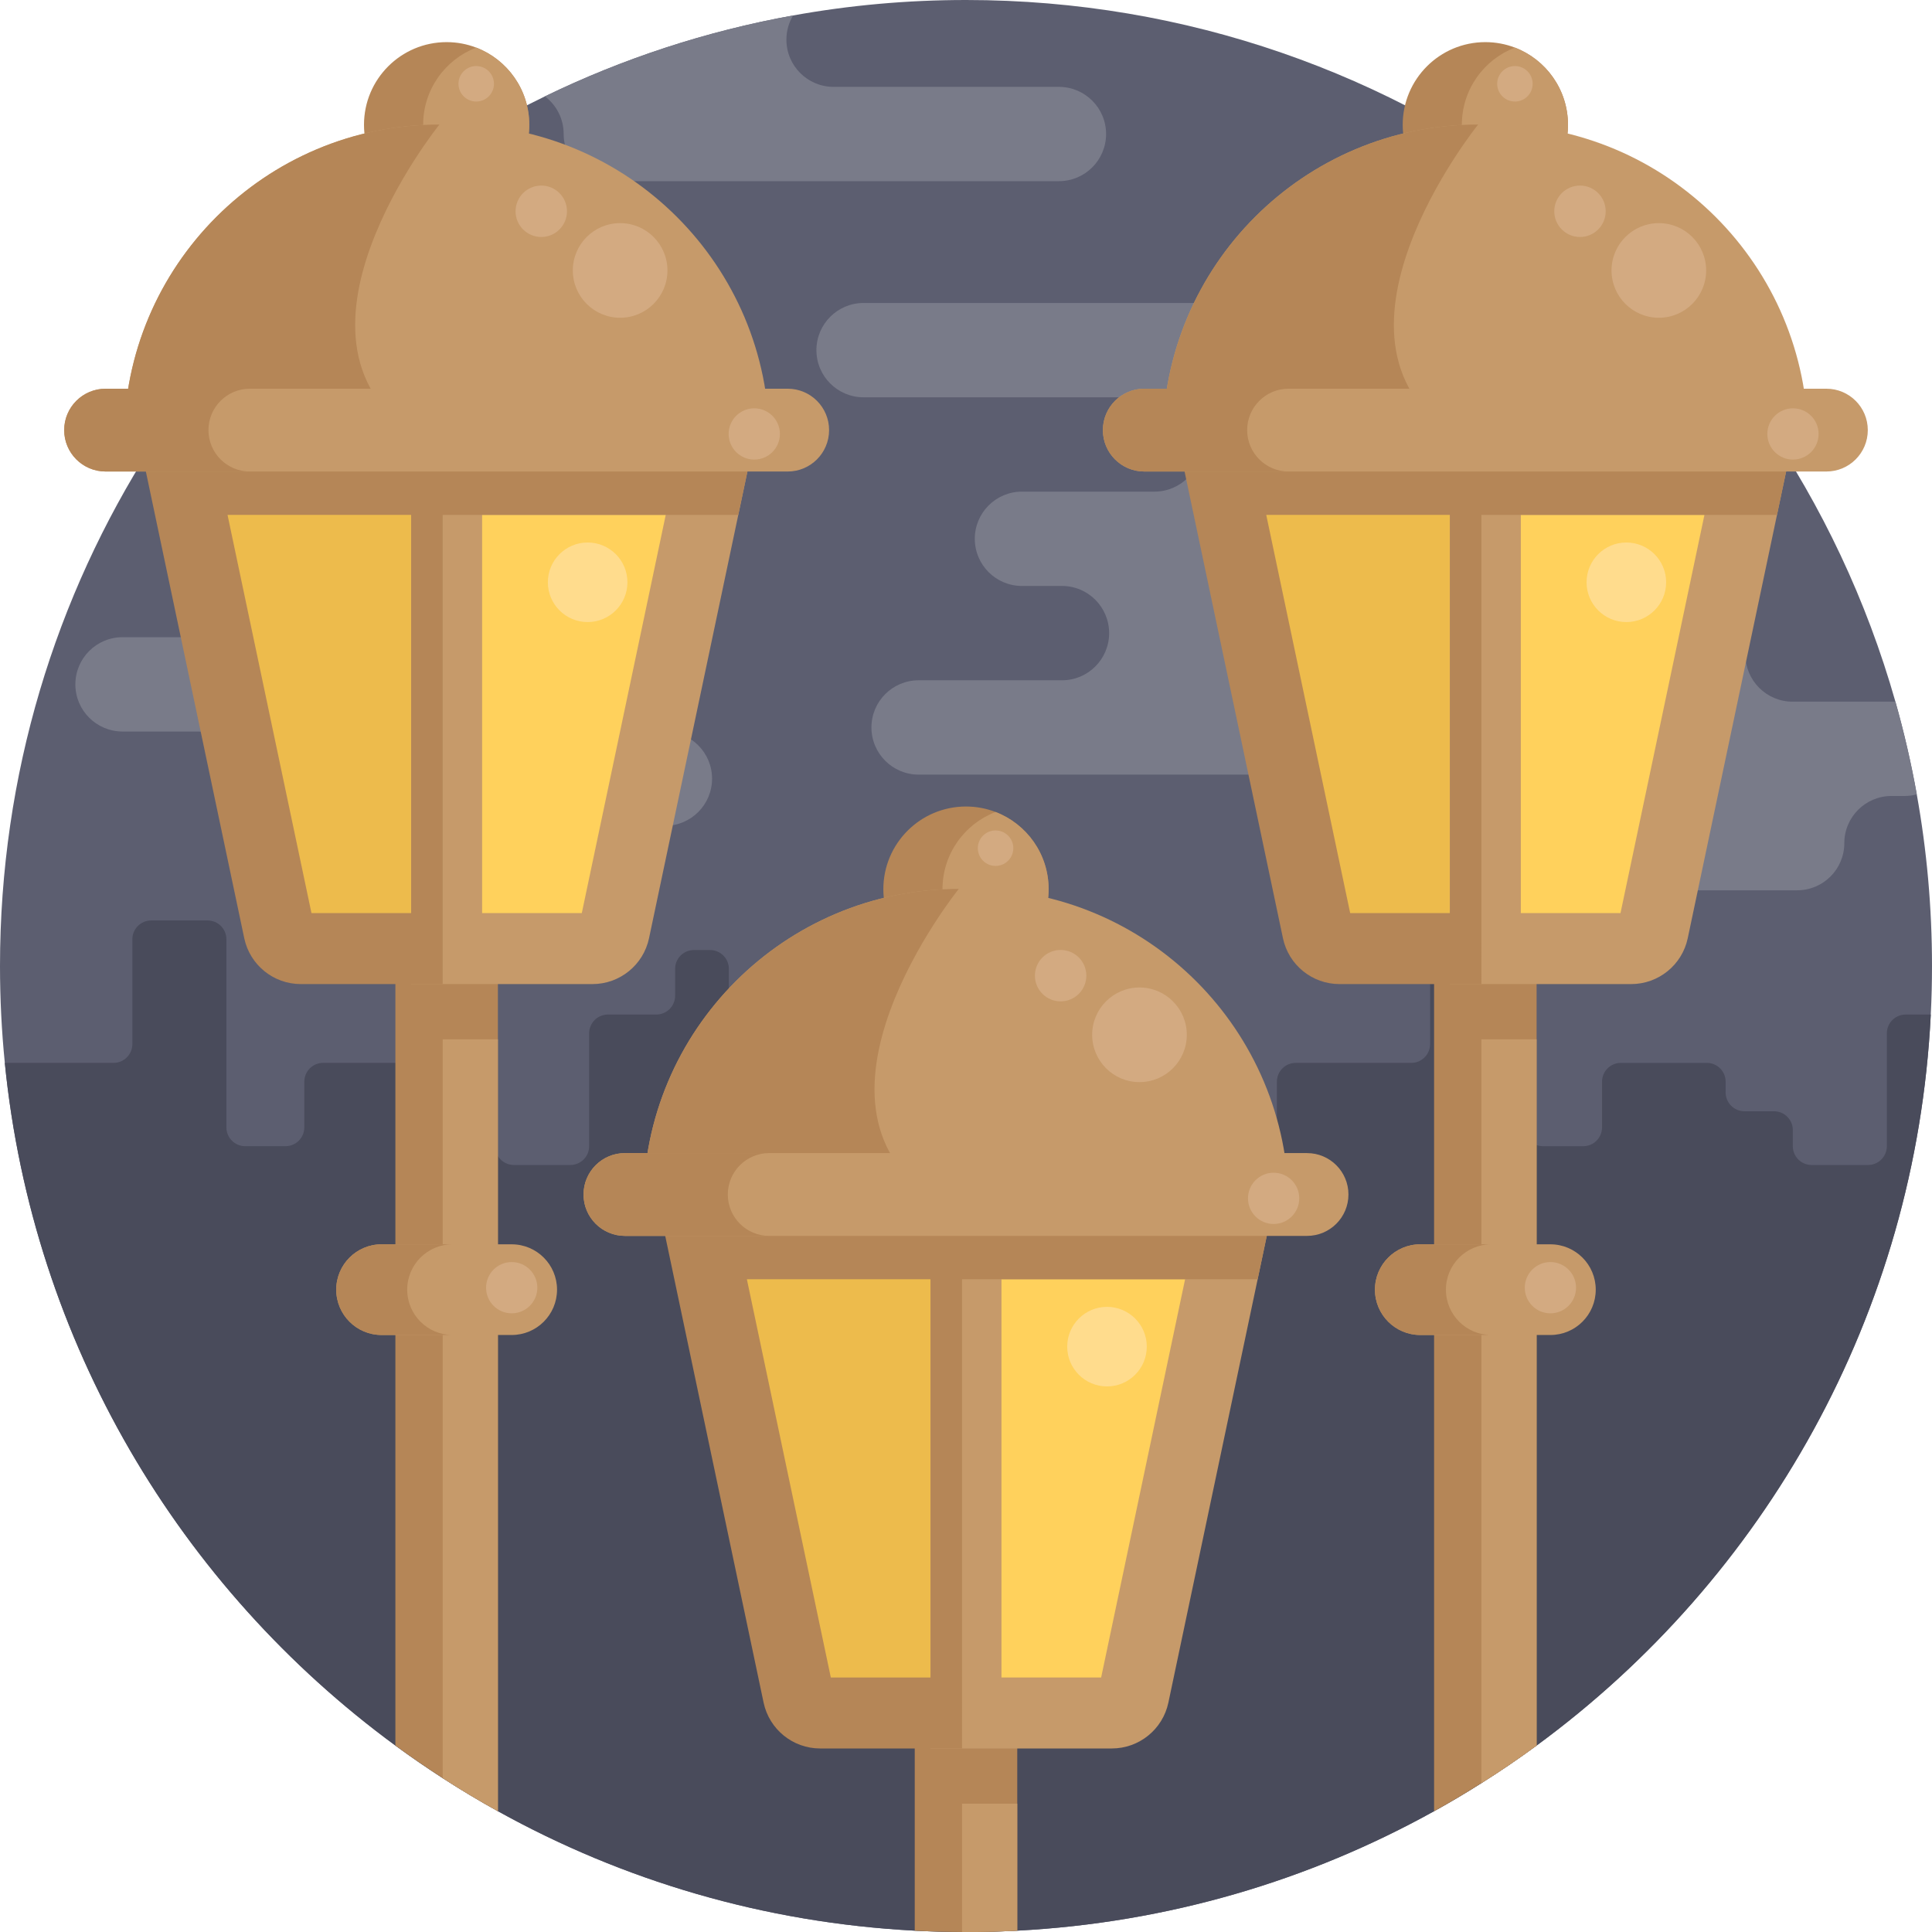<?xml version="1.0" encoding="iso-8859-1"?>
<!-- Generator: Adobe Illustrator 19.0.0, SVG Export Plug-In . SVG Version: 6.00 Build 0)  -->
<svg version="1.1" id="Capa_1" xmlns="http://www.w3.org/2000/svg" xmlns:xlink="http://www.w3.org/1999/xlink" x="0px" y="0px"
	 viewBox="0 0 512 512" style="enable-background:new 0 0 512 512;" xml:space="preserve">
<path style="fill:#5C5E70;" d="M512,256c0,4.315-0.104,8.6-0.324,12.863c-3.929,79.527-44.157,149.514-104.458,193.724
	c-4.754,3.49-9.634,6.813-14.629,9.958c-4.106,2.602-8.286,5.089-12.539,7.44c-33.029,18.338-70.531,29.571-110.467,31.66
	C265.08,511.885,260.556,512,256,512c-0.345,0-0.7,0-1.045-0.01c-4.201-0.01-8.38-0.125-12.539-0.345
	c-39.936-2.09-77.437-13.322-110.467-31.66c-4.984-2.759-9.864-5.684-14.629-8.767c-4.274-2.759-8.453-5.632-12.539-8.631
	C47.741,420.759,8.662,355.882,1.275,281.673C0.428,273.23,0,264.662,0,256C0,154.614,58.932,66.999,144.415,25.537
	c20.543-9.968,42.611-17.262,65.766-21.441C225.05,1.4,240.358,0,256,0c117.091,0,215.834,78.618,246.303,185.95
	c2.278,8.035,4.169,16.227,5.663,24.566C510.621,225.28,512,240.483,512,256z"/>
<g>
	<path style="fill:#797B89;" d="M462.172,117.788L462.172,117.788c0-6.903-5.595-12.499-12.499-12.499h-4.166
		c-6.903,0-12.499-5.596-12.499-12.499l0,0c0-6.903-5.595-12.499-12.499-12.499H228.858c-6.903,0-12.499,5.595-12.499,12.499l0,0
		c0,6.903,5.595,12.499,12.499,12.499h77.077c6.903,0,12.499,5.595,12.499,12.499l0,0c0,6.903-5.595,12.499-12.499,12.499H270.83
		c-6.903,0-12.499,5.596-12.499,12.499l0,0c0,6.903,5.595,12.499,12.499,12.499h10.605c6.903,0,12.499,5.595,12.499,12.499l0,0
		c0,6.903-5.595,12.499-12.499,12.499H243.44c-6.903,0-12.499,5.596-12.499,12.499l0,0c0,6.903,5.595,12.499,12.499,12.499h180.007
		c6.903,0,12.499-5.595,12.499-12.499l0,0c0-6.903,5.595-12.499,12.499-12.499h1.228c6.903,0,12.499-5.595,12.499-12.499l0,0
		c0-6.903-5.595-12.499-12.499-12.499h-22.915c-6.903,0-12.499-5.595-12.499-12.499l0,0c0-6.903,5.595-12.499,12.499-12.499h22.915
		C456.575,130.287,462.172,124.692,462.172,117.788z"/>
	<path style="fill:#797B89;" d="M507.967,210.516c-1.034,0.282-2.111,0.428-3.229,0.428h-3.479c-3.448,0-6.572,1.4-8.84,3.668
		c-2.257,2.257-3.657,5.381-3.657,8.829c0,6.907-5.59,12.497-12.497,12.497H375.317c-3.459,0-6.572-1.4-8.84-3.657
		c-2.257-2.267-3.657-5.381-3.657-8.84c0-6.896,5.59-12.497,12.497-12.497h3.469c3.459,0,6.572-1.4,8.84-3.657
		c2.257-2.267,3.657-5.381,3.657-8.84c0-6.907-5.59-12.497-12.497-12.497h-34.064c-6.907,0-12.497-5.601-12.497-12.497v-0.01
		c0-6.896,5.59-12.497,12.497-12.497h105.326c6.907,0,12.497,5.601,12.497,12.497v0.01c0,6.896,5.601,12.497,12.497,12.497h27.261
		C504.581,193.985,506.472,202.177,507.967,210.516z"/>
	<path style="fill:#797B89;" d="M293.125,35.516c0,6.907-5.601,12.497-12.507,12.497H161.886c-3.459,0-6.583-1.4-8.84-3.657
		c-2.267-2.257-3.668-5.392-3.668-8.84c0-4.075-1.944-7.69-4.963-9.979c20.543-9.968,42.611-17.262,65.766-21.441
		c-1.128,1.881-1.776,4.075-1.776,6.416c0,6.907,5.59,12.507,12.497,12.507h59.716c3.448,0,6.583,1.4,8.84,3.657
		C291.725,28.933,293.125,32.068,293.125,35.516z"/>
	<path style="fill:#797B89;" d="M163.709,181.363v-0.001c0-6.903-5.595-12.498-12.498-12.498H32.47
		c-6.903,0-12.498,5.595-12.498,12.498v0.001c0,6.903,5.595,12.498,12.498,12.498h19.79c6.903,0,12.498,5.595,12.498,12.498v0.001
		c0,6.903,5.595,12.498,12.498,12.498h98.951c6.903,0,12.498-5.595,12.498-12.498v-0.001c0-6.903-5.595-12.498-12.498-12.498l0,0
		C169.305,193.862,163.709,188.266,163.709,181.363z"/>
</g>
<path style="fill:#494B5B;" d="M511.676,268.863c-3.929,79.527-44.157,149.514-104.458,193.724
	c-4.754,3.49-9.634,6.813-14.629,9.958c-4.106,2.602-8.286,5.089-12.539,7.44c-33.029,18.338-70.531,29.571-110.467,31.66
	C265.08,511.885,260.556,512,256,512c-0.345,0-0.7,0-1.045-0.01c-4.201-0.01-8.38-0.125-12.539-0.345
	c-39.936-2.09-77.437-13.322-110.467-31.66c-4.984-2.759-9.864-5.684-14.629-8.767c-4.274-2.759-8.453-5.632-12.539-8.631
	C47.741,420.759,8.662,355.882,1.275,281.673h28.818c2.748,0,4.984-2.226,4.984-4.984v-27.773c0-2.748,2.236-4.984,4.984-4.984
	h14.952c2.759,0,4.984,2.236,4.984,4.984v49.852c0,2.748,2.236,4.984,4.984,4.984h10.679c2.759,0,4.984-2.236,4.984-4.984v-12.11
	c0-2.748,2.236-4.984,4.984-4.984h22.789c2.759,0,4.984,2.236,4.984,4.984v2.853c0,2.748,2.236,4.984,4.984,4.984h7.837
	c2.748,0,4.984,2.236,4.984,4.984v4.274c0,2.748,2.236,4.984,4.984,4.984h14.952c2.759,0,4.984-2.236,4.984-4.984v-29.905
	c0-2.759,2.236-4.984,4.984-4.984h12.821c2.748,0,4.984-2.236,4.984-4.984v-7.126c0-2.748,2.226-4.984,4.984-4.984h4.274
	c2.748,0,4.984,2.236,4.984,4.984v7.837c0,2.779,2.278,5.036,5.078,4.984c2.717-0.052,4.89,2.267,4.89,4.984v8.547
	c0,2.748,2.226,4.984,4.984,4.984h10.679c2.759,0,4.984,2.226,4.984,4.984v10.679c0,2.748,2.236,4.984,4.984,4.984h20.658
	c2.748,0,4.984-2.236,4.984-4.984v-39.873c0-2.759,2.226-4.984,4.984-4.984h5.695c2.748,0,4.984,2.226,4.984,4.984v41.42
	c0,3.082,2.497,5.569,5.569,5.569h10.919c3.072,0,5.569-2.487,5.569-5.569v-35.015c0-2.759,2.226-4.984,4.984-4.984h14.952
	c2.748,0,4.984,2.226,4.984,4.984v35.6c0,2.759,2.236,4.984,4.984,4.984h11.389c2.759,0,4.984-2.226,4.984-4.984v-19.226
	c0-2.748,2.236-4.984,4.984-4.984h30.626c2.748,0,4.984-2.226,4.984-4.984v-27.773c0-2.748,2.226-4.984,4.984-4.984h14.952
	c2.748,0,4.984,2.236,4.984,4.984v49.852c0,2.748,2.236,4.984,4.984,4.984h10.679c2.759,0,4.984-2.236,4.984-4.984v-12.11
	c0-2.748,2.236-4.984,4.984-4.984h22.789c2.759,0,4.984,2.236,4.984,4.984v2.853c0,2.748,2.236,4.984,4.984,4.984h7.837
	c2.748,0,4.984,2.236,4.984,4.984v4.274c0,2.748,2.226,4.984,4.984,4.984h14.952c2.748,0,4.984-2.236,4.984-4.984v-29.905
	c0-2.759,2.236-4.984,4.984-4.984L511.676,268.863L511.676,268.863z"/>
<path style="fill:#B58657;" d="M131.95,248.257v231.727c-4.984-2.759-9.864-5.684-14.629-8.767
	c-4.274-2.759-8.453-5.632-12.539-8.631V248.257H131.95z"/>
<path style="fill:#C69A6A;" d="M131.95,275.425v204.56c-4.984-2.759-9.864-5.684-14.629-8.767V275.425H131.95z"/>
<polygon style="fill:#EDBB4C;" points="118.363,251.388 74.917,251.388 48.701,127.045 118.363,127.045 "/>
<polygon style="fill:#FFD15C;" points="118.363,251.388 161.808,251.388 188.024,127.045 118.363,127.045 "/>
<path style="fill:#B58657;" d="M140.264,33.077c0,9.341-5.841,17.304-14.064,20.449c-2.435,0.94-5.078,1.452-7.837,1.452
	c-12.1,0-21.901-9.801-21.901-21.901s9.801-21.912,21.901-21.912c2.759,0,5.402,0.512,7.837,1.452
	C134.423,15.763,140.264,23.736,140.264,33.077z"/>
<g>
	<path style="fill:#C69A6A;" d="M140.264,33.077c0,9.341-5.841,17.304-14.064,20.449c-8.223-3.145-14.064-11.107-14.064-20.449
		s5.841-17.314,14.064-20.459C134.423,15.763,140.264,23.736,140.264,33.077z"/>
	<path style="fill:#C69A6A;" d="M108.959,117.641v143.151h48.052c7.243,0,13.496-5.072,14.99-12.159l23.652-112.183l3.96-18.808
		H108.959z M154.182,241.984h-26.415V136.449h48.661L154.182,241.984z"/>
</g>
<g>
	<path style="fill:#B58657;" d="M37.112,117.641l27.614,130.992c1.494,7.088,7.748,12.159,14.99,12.159h37.603V117.641H37.112z
		 M108.959,241.984H82.544L60.298,136.449h48.661V241.984z"/>
	<polygon style="fill:#B58657;" points="199.614,117.641 195.654,136.449 108.959,136.449 108.959,117.641 	"/>
</g>
<path style="fill:#C69A6A;" d="M203.867,116.596H32.859c0-46.164,37.418-83.592,83.592-83.592h3.824
	c23.082,0,43.98,9.362,59.11,24.482C194.515,72.616,203.867,93.514,203.867,116.596z"/>
<path style="fill:#B58657;" d="M112.094,116.596H32.859c0-46.164,37.418-83.592,83.592-83.592
	C116.451,33.004,69.253,91.518,112.094,116.596z"/>
<path style="fill:#C69A6A;" d="M208.747,124.955H27.979c-6.059,0-10.971-4.912-10.971-10.971l0,0
	c0-6.059,4.912-10.971,10.971-10.971h180.767c6.059,0,10.971,4.912,10.971,10.971l0,0
	C219.718,120.043,214.806,124.955,208.747,124.955z"/>
<path style="fill:#B58657;" d="M55.243,113.984c0-6.059,4.912-10.971,10.971-10.971H27.979c-6.059,0-10.971,4.912-10.971,10.971
	c0,6.059,4.912,10.971,10.971,10.971h38.235C60.155,124.955,55.243,120.043,55.243,113.984z"/>
<g>
	<circle style="fill:#D3AA81;" cx="164.342" cy="71.67" r="12.539"/>
	<circle style="fill:#D3AA81;" cx="143.444" cy="55.992" r="6.814"/>
</g>
<circle style="fill:#FFDC8D;" cx="155.732" cy="154.311" r="10.543"/>
<path style="fill:#C69A6A;" d="M135.604,353.788h-34.482c-6.636,0-12.016-5.38-12.016-12.016l0,0c0-6.636,5.38-12.016,12.016-12.016
	h34.482c6.636,0,12.016,5.38,12.016,12.016l0,0C147.62,348.408,142.24,353.788,135.604,353.788z"/>
<path style="fill:#B58657;" d="M107.914,341.771c0-6.636,5.38-12.016,12.016-12.016h-18.808c-6.636,0-12.016,5.38-12.016,12.016
	c0,6.636,5.38,12.016,12.016,12.016h18.808C113.293,353.788,107.914,348.408,107.914,341.771z"/>
<g>
	<circle style="fill:#D3AA81;" cx="135.607" cy="341.253" r="6.792"/>
	<circle style="fill:#D3AA81;" cx="199.889" cy="115.001" r="6.792"/>
	<circle style="fill:#D3AA81;" cx="126.203" cy="22.207" r="4.702"/>
</g>
<path style="fill:#B58657;" d="M407.218,248.257v214.329c-4.754,3.49-9.634,6.813-14.629,9.958
	c-4.106,2.602-8.286,5.089-12.539,7.44V248.257H407.218z"/>
<path style="fill:#C69A6A;" d="M407.218,275.425v187.162c-4.754,3.49-9.634,6.813-14.629,9.958v-197.12H407.218z"/>
<polygon style="fill:#EDBB4C;" points="393.631,251.388 350.186,251.388 323.969,127.045 393.631,127.045 "/>
<polygon style="fill:#FFD15C;" points="393.631,251.388 437.076,251.388 463.293,127.045 393.631,127.045 "/>
<path style="fill:#B58657;" d="M415.532,33.077c0,9.341-5.841,17.304-14.064,20.449c-2.435,0.94-5.078,1.452-7.837,1.452
	c-12.1,0-21.901-9.801-21.901-21.901s9.801-21.912,21.901-21.912c2.759,0,5.402,0.512,7.837,1.452
	C409.691,15.763,415.532,23.736,415.532,33.077z"/>
<g>
	<path style="fill:#C69A6A;" d="M415.532,33.077c0,9.341-5.841,17.304-14.064,20.449c-8.223-3.145-14.064-11.107-14.064-20.449
		s5.841-17.314,14.064-20.459C409.691,15.763,415.532,23.736,415.532,33.077z"/>
	<path style="fill:#C69A6A;" d="M384.227,117.641v143.151h48.052c7.243,0,13.496-5.072,14.99-12.159l23.652-112.183l3.96-18.808
		H384.227z M429.45,241.984h-26.415V136.449h48.661L429.45,241.984z"/>
</g>
<g>
	<path style="fill:#B58657;" d="M312.38,117.641l27.614,130.992c1.494,7.088,7.748,12.159,14.99,12.159h37.603V117.641H312.38z
		 M384.227,241.984h-26.415l-22.246-105.535h48.661V241.984z"/>
	<polygon style="fill:#B58657;" points="474.882,117.641 470.922,136.449 384.227,136.449 384.227,117.641 	"/>
</g>
<path style="fill:#C69A6A;" d="M479.135,116.596H308.127c0-46.164,37.418-83.592,83.592-83.592h3.824
	c23.082,0,43.98,9.362,59.11,24.482C469.783,72.616,479.135,93.514,479.135,116.596z"/>
<path style="fill:#B58657;" d="M387.361,116.596h-79.235c0-46.164,37.418-83.592,83.592-83.592
	C391.719,33.004,344.521,91.518,387.361,116.596z"/>
<path style="fill:#C69A6A;" d="M484.014,124.955H303.247c-6.059,0-10.971-4.912-10.971-10.971l0,0
	c0-6.059,4.912-10.971,10.971-10.971h180.767c6.059,0,10.971,4.912,10.971,10.971l0,0
	C494.986,120.043,490.074,124.955,484.014,124.955z"/>
<path style="fill:#B58657;" d="M330.511,113.984c0-6.059,4.912-10.971,10.971-10.971h-38.235c-6.059,0-10.971,4.912-10.971,10.971
	c0,6.059,4.912,10.971,10.971,10.971h38.235C335.423,124.955,330.511,120.043,330.511,113.984z"/>
<g>
	<circle style="fill:#D3AA81;" cx="439.609" cy="71.67" r="12.539"/>
	<circle style="fill:#D3AA81;" cx="418.711" cy="55.992" r="6.814"/>
</g>
<circle style="fill:#FFDC8D;" cx="431" cy="154.311" r="10.543"/>
<path style="fill:#C69A6A;" d="M410.872,353.788H376.39c-6.636,0-12.016-5.38-12.016-12.016l0,0c0-6.636,5.38-12.016,12.016-12.016
	h34.482c6.636,0,12.016,5.38,12.016,12.016l0,0C422.888,348.408,417.508,353.788,410.872,353.788z"/>
<path style="fill:#B58657;" d="M383.182,341.771c0-6.636,5.38-12.016,12.016-12.016H376.39c-6.636,0-12.016,5.38-12.016,12.016
	c0,6.636,5.38,12.016,12.016,12.016h18.808C388.562,353.788,383.182,348.408,383.182,341.771z"/>
<g>
	<circle style="fill:#D3AA81;" cx="410.875" cy="341.253" r="6.792"/>
	<circle style="fill:#D3AA81;" cx="475.157" cy="115.001" r="6.792"/>
	<circle style="fill:#D3AA81;" cx="401.471" cy="22.207" r="4.702"/>
</g>
<path style="fill:#B58657;" d="M269.584,450.821v60.823C265.08,511.885,260.556,512,256,512c-0.345,0-0.7,0-1.045-0.01
	c-4.201-0.01-8.38-0.125-12.539-0.345v-60.823H269.584z"/>
<path style="fill:#C69A6A;" d="M269.584,477.989v33.656C265.08,511.885,260.556,512,256,512c-0.345,0-0.7,0-1.045-0.01v-34.001
	L269.584,477.989L269.584,477.989z"/>
<polygon style="fill:#EDBB4C;" points="255.997,453.957 212.552,453.957 186.335,329.614 255.997,329.614 "/>
<polygon style="fill:#FFD15C;" points="255.997,453.957 299.442,453.957 325.658,329.614 255.997,329.614 "/>
<path style="fill:#B58657;" d="M277.898,235.646c0,9.341-5.841,17.303-14.064,20.449c-2.435,0.94-5.078,1.452-7.837,1.452
	c-12.1,0-21.901-9.801-21.901-21.901c0-12.1,9.801-21.912,21.901-21.912c2.759,0,5.402,0.512,7.837,1.452
	C272.057,218.332,277.898,226.304,277.898,235.646z"/>
<g>
	<path style="fill:#C69A6A;" d="M277.898,235.646c0,9.341-5.841,17.303-14.064,20.449c-8.223-3.145-14.064-11.107-14.064-20.449
		c0-9.341,5.841-17.314,14.064-20.459C272.057,218.332,277.898,226.304,277.898,235.646z"/>
	<path style="fill:#C69A6A;" d="M246.593,320.21v143.151h48.052c7.243,0,13.496-5.072,14.99-12.159l23.652-112.183l3.96-18.808
		H246.593z M291.816,444.553h-26.415V339.018h48.661L291.816,444.553z"/>
</g>
<g>
	<path style="fill:#B58657;" d="M174.746,320.21l27.614,130.991c1.494,7.088,7.748,12.161,14.99,12.161h37.603V320.21H174.746z
		 M246.593,444.553h-26.415l-22.246-105.535h48.661L246.593,444.553L246.593,444.553z"/>
	<polygon style="fill:#B58657;" points="337.248,320.21 333.288,339.018 246.593,339.018 246.593,320.21 	"/>
</g>
<path style="fill:#C69A6A;" d="M341.501,319.165H170.493c0-46.164,37.418-83.592,83.592-83.592h3.824
	c23.082,0,43.98,9.362,59.11,24.482C332.149,275.185,341.501,296.083,341.501,319.165z"/>
<path style="fill:#B58657;" d="M249.727,319.165h-79.235c0-46.164,37.418-83.592,83.592-83.592
	C254.085,235.573,206.887,294.088,249.727,319.165z"/>
<path style="fill:#C69A6A;" d="M346.381,327.524H165.613c-6.059,0-10.971-4.912-10.971-10.971l0,0
	c0-6.059,4.912-10.971,10.971-10.971h180.767c6.059,0,10.971,4.912,10.971,10.971l0,0
	C357.352,322.612,352.44,327.524,346.381,327.524z"/>
<path style="fill:#B58657;" d="M192.877,316.553c0-6.059,4.912-10.971,10.971-10.971h-38.235c-6.059,0-10.971,4.912-10.971,10.971
	s4.912,10.971,10.971,10.971h38.235C197.789,327.524,192.877,322.611,192.877,316.553z"/>
<g>
	<circle style="fill:#D3AA81;" cx="301.975" cy="274.233" r="12.539"/>
	<circle style="fill:#D3AA81;" cx="281.078" cy="258.56" r="6.814"/>
</g>
<circle style="fill:#FFDC8D;" cx="293.366" cy="356.874" r="10.543"/>
<g>
	<circle style="fill:#D3AA81;" cx="337.523" cy="317.576" r="6.792"/>
	<circle style="fill:#D3AA81;" cx="263.837" cy="224.778" r="4.702"/>
</g>
<g>
</g>
<g>
</g>
<g>
</g>
<g>
</g>
<g>
</g>
<g>
</g>
<g>
</g>
<g>
</g>
<g>
</g>
<g>
</g>
<g>
</g>
<g>
</g>
<g>
</g>
<g>
</g>
<g>
</g>
</svg>
